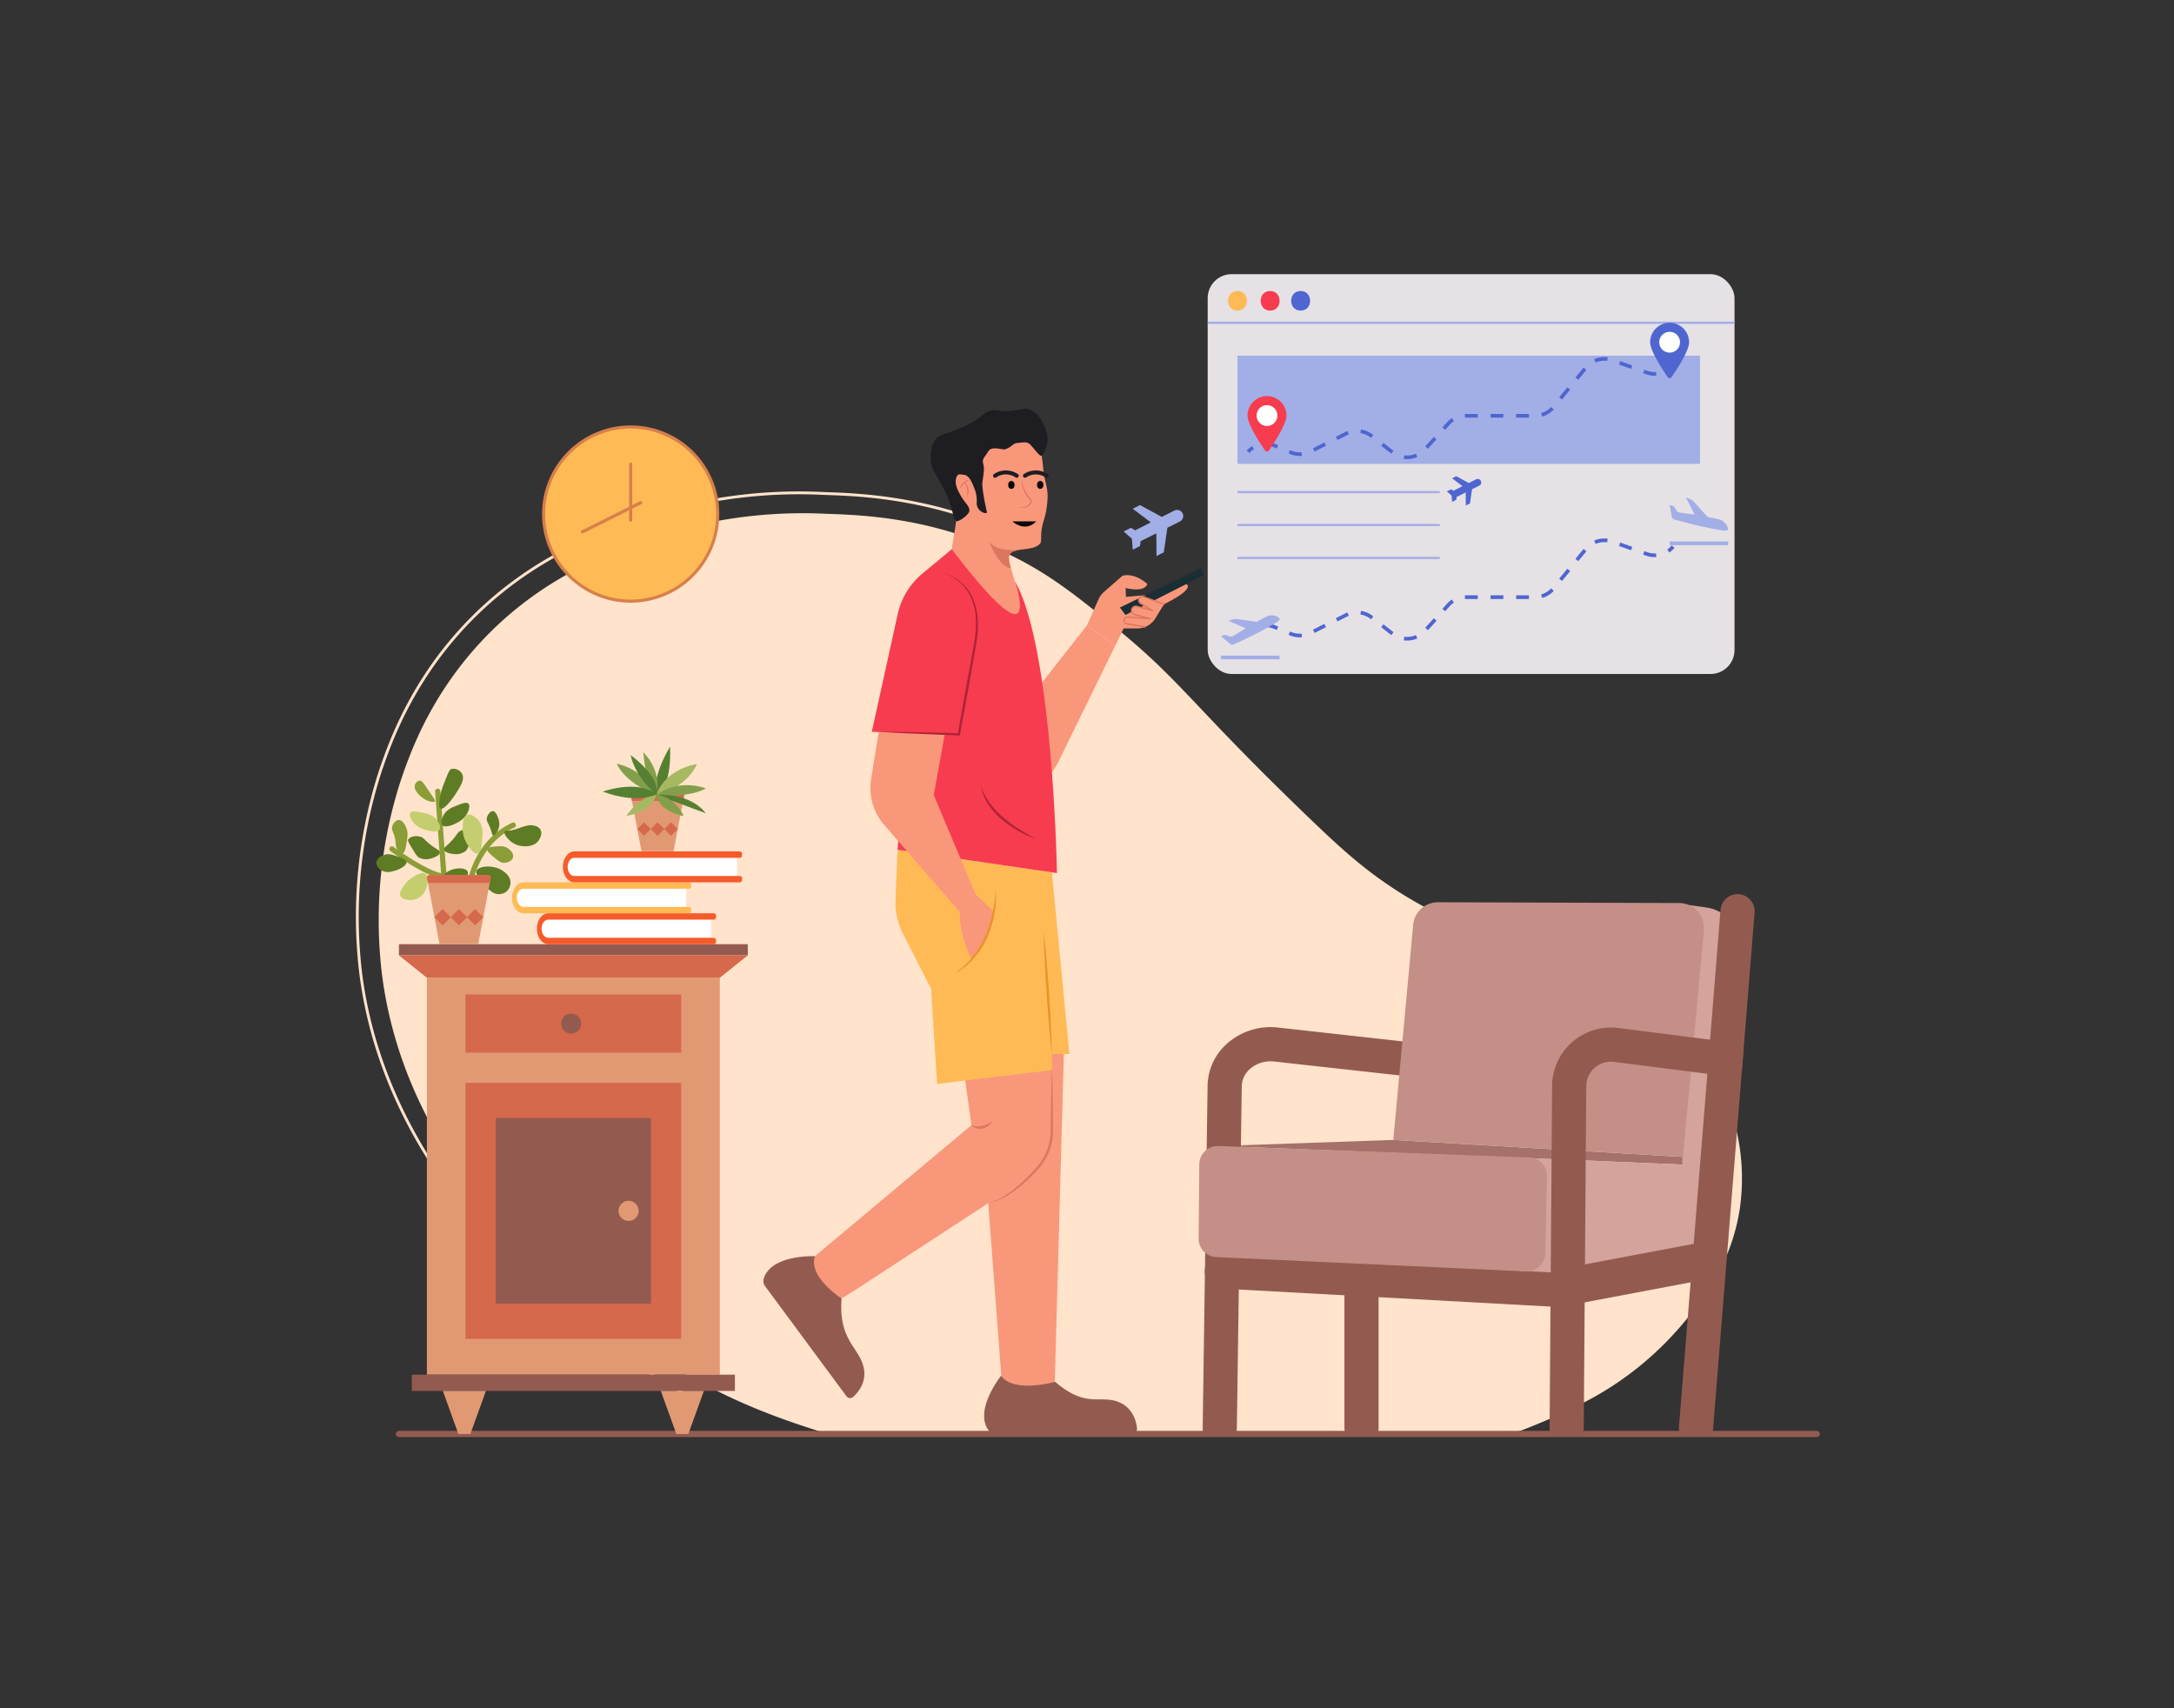 <svg id="Layer_1" data-name="Layer 1" xmlns="http://www.w3.org/2000/svg" viewBox="0 0 700 550"><rect x="0" y="0" width="700" height="550" fill="#333333" stroke="none"/><title>guy booking out flght</title><path d="M266.558,461.695c-14.837-4.638-28.149-9.377-44.164-18.37-16.517-9.276-89.888-53.422-99.43-129.825a145.735,145.735,0,0,1,6.081-62.233c2.949-8.646,9.066-26.012,24.506-43.187,18.9-21.036,40.466-29.19,53.111-33.801a153.247,153.247,0,0,1,59.548-8.847c11.468.374,31.71,1.214,54.718,11.267,15.01,6.556,24.342,14.033,38.092,25.209,21.785,17.722,24.652,25.099,62.762,61.694,10.463,10.043,19.064,17.959,32.194,25.757,9.103,5.405,16.462,8.427,30.039,13.942,33.371,13.559,42.873,16.304,53.793,23.937,21.237,14.855,19.862,31.055,20.775,34.543a68.594,68.594,0,0,1,1.616,27.364c-2.785,18.325-12.655,30.304-18.781,37.553a103.263,103.263,0,0,1-30.039,24.141,191.963,191.963,0,0,1-24.615,10.856Z" fill="#ffe3cb"/><path d="M219.454,448.743c-21.916-12.312-94.172-58.475-103.794-135.571a152.779,152.779,0,0,1,6.354-65.025c2.735-8.024,9.141-26.815,25.61-45.141,20.167-22.44,43.155-30.825,55.505-35.329a159.925,159.925,0,0,1,62.198-9.247c10.591.344,32.63,1.059,57.166,11.772l-.365.836c-24.376-10.644-46.296-11.354-56.83-11.696a158.948,158.948,0,0,0-61.856,9.192c-12.275,4.478-35.123,12.811-55.138,35.081-16.346,18.188-22.709,36.854-25.427,44.826a151.834,151.834,0,0,0-6.312,64.617c9.568,76.673,81.513,122.629,103.335,134.888Z" fill="#ffe3cb"/><rect x="388.86" y="88.267" width="169.632" height="128.738" rx="7.713" fill="#e5e1e5"/><rect x="388.861" y="103.567" width="169.632" height="0.701" fill="#a2aee6"/><path d="M398.453,100.005c4.061,0,4.067-6.311,0-6.311-4.061,0-4.067,6.311,0,6.311Z" fill="#ffba55"/><path d="M408.97,100.005c4.061,0,4.067-6.311,0-6.311-4.061,0-4.067,6.311,0,6.311Z" fill="#f73c4f"/><path d="M418.787,100.005c4.061,0,4.067-6.311,0-6.311-4.061,0-4.067,6.311,0,6.311Z" fill="#4f66d0"/><rect x="398.453" y="114.52" width="148.933" height="34.835" fill="#a2aee6"/><path d="M402.293,204.266l-.871-.793a8.297,8.297,0,0,1,1.733-1.449l.625.998A7.143,7.143,0,0,0,402.293,204.266Z" fill="#4f66d0"/><path d="M453.082,206.233a8.307,8.307,0,0,1-1.063-.068l.15-1.168a7.149,7.149,0,0,0,3.728-.518l.463,1.082A8.263,8.263,0,0,1,453.082,206.233Zm-34.594-1.023a8.257,8.257,0,0,1-3.205-.644l-.365-.153.455-1.086.365.153a7.054,7.054,0,0,0,3.366.524l.104,1.174C418.968,205.199,418.729,205.209,418.489,205.209Zm29.486-.736-3.248-2.538.725-.928,3.248,2.538Zm-24.688-.686-.529-1.053,3.681-1.854.529,1.053Zm36.494-.882-.873-.791,2.768-3.054.873.791Zm-48.665-.085-.801-.335a7.101,7.101,0,0,0-2.749-.552l-.18.002-.035-1.178.215-.002a8.272,8.272,0,0,1,3.203.643l.802.336Zm19.532-2.741-.529-1.053,3.081-1.552c.215-.108.435-.207.656-.296l.439,1.092q-.286.116-.565.256Zm10.829-.682-.157-.123a7.15,7.15,0,0,0-3.287-1.424l.182-1.164a8.342,8.342,0,0,1,3.831,1.659l.158.124Zm23.839-2.6-.873-.791,1.451-1.602a8.333,8.333,0,0,1,1.6-1.368l.646.984a7.145,7.145,0,0,0-1.373,1.175Zm6.404-3.935-.059-1.176c.13-.007.259-.013.39-.009h3.761V192.857h-3.766C471.934,192.853,471.828,192.859,471.721,192.864Zm20.578-.007h-4.121v-1.178h4.121Zm-8.243,0H479.935v-1.178h4.121Zm12.5-.323-.326-1.133a7.116,7.116,0,0,0,3.212-1.956l.857.809A8.315,8.315,0,0,1,496.556,192.534Zm6.397-5.484-.91-.748,2.614-3.187.91.748Zm5.229-6.373-.91-.748,2.614-3.186.91.748Zm24.59-1.305a8.276,8.276,0,0,1-2.791-.483l-.92-.328.396-1.109.919.328a7.148,7.148,0,0,0,2.857.399L533.31,179.354C533.131,179.366,532.952,179.372,532.772,179.372Zm-7.593-2.198-3.881-1.386.396-1.109,3.881,1.386ZM513.766,175.126l-.465-1.082a8.292,8.292,0,0,1,4.343-.608l-.154,1.168A7.014,7.014,0,0,0,513.766,175.126Z" fill="#4f66d0"/><path d="M537.505,177.891l-.672-.967a7.171,7.171,0,0,0,1.429-1.312l.906.752A8.337,8.337,0,0,1,537.505,177.891Z" fill="#4f66d0"/><path d="M402.293,145.862l-.871-.793a8.297,8.297,0,0,1,1.733-1.449l.625.998A7.142,7.142,0,0,0,402.293,145.862Z" fill="#4f66d0"/><path d="M453.082,147.83a8.31,8.31,0,0,1-1.064-.068l.15-1.168a7.149,7.149,0,0,0,3.729-.518l.463,1.082A8.263,8.263,0,0,1,453.082,147.83Zm-34.594-1.024a8.257,8.257,0,0,1-3.205-.644l-.364-.151.453-1.088.365.152a7.015,7.015,0,0,0,3.367.525l.104,1.174C418.968,146.794,418.729,146.805,418.489,146.805Zm29.486-.736-3.248-2.537.725-.928,3.248,2.537Zm-24.688-.686-.529-1.053,3.681-1.855.529,1.053Zm36.494-.881-.873-.791,2.768-3.054.873.791Zm-48.665-.085-.801-.335a7.099,7.099,0,0,0-2.749-.553l-.18.002L407.352,142.354l.215-.002a8.254,8.254,0,0,1,3.204.645l.801.335Zm19.532-2.742-.529-1.053,3.081-1.552c.216-.109.437-.208.66-.297l.434,1.096c-.19.075-.378.16-.563.253Zm10.829-.681-.157-.123a7.141,7.141,0,0,0-3.287-1.425l.182-1.164a8.321,8.321,0,0,1,3.831,1.661l.158.123Zm23.839-2.601-.873-.791,1.451-1.601a8.333,8.333,0,0,1,1.6-1.368l.646.984a7.145,7.145,0,0,0-1.373,1.175Zm6.403-3.935-.059-1.176c.13-.007.26-.01.391-.009h3.761v1.178h-3.766C471.934,134.451,471.827,134.455,471.72,134.459Zm20.578-.007h-4.121v-1.178h4.121Zm-8.242,0H479.934v-1.178h4.122Zm12.5-.323-.326-1.133a7.133,7.133,0,0,0,3.214-1.956l.855.809A8.32,8.32,0,0,1,496.556,134.129Zm6.397-5.484-.91-.748,2.614-3.186.91.748ZM508.182,122.273l-.91-.748,2.614-3.187.91.748Zm24.59-1.306a8.276,8.276,0,0,1-2.791-.483l-.921-.329.396-1.109.92.329a7.145,7.145,0,0,0,2.856.399l.076,1.176C533.13,120.961,532.952,120.967,532.772,120.967Zm-7.594-2.198-3.881-1.387.396-1.109,3.881,1.387ZM513.766,116.72l-.465-1.082a8.308,8.308,0,0,1,4.342-.608l-.152,1.168A7.019,7.019,0,0,0,513.766,116.72Z" fill="#4f66d0"/><path d="M537.505,119.487l-.672-.967a7.171,7.171,0,0,0,1.429-1.312l.906.752A8.337,8.337,0,0,1,537.505,119.487Z" fill="#4f66d0"/><rect x="398.453" y="158.092" width="65.127" height="0.701" fill="#a2aee6"/><rect x="398.453" y="168.694" width="65.127" height="0.701" fill="#a2aee6"/><rect x="398.453" y="179.295" width="65.127" height="0.701" fill="#a2aee6"/><circle cx="407.946" cy="134.091" r="4.345" fill="#fff"/><path d="M407.954,127.53a6.27,6.27,0,0,0-6.271,6.271c0,2.762,3.986,8.826,5.603,11.171a.761.761,0,0,0,1.336,0c1.615-2.345,5.603-8.41,5.603-11.171a6.27,6.27,0,0,0-6.271-6.271Zm0,2.926a3.344,3.344,0,1,1-3.344,3.344,3.344,3.344,0,0,1,3.344-3.344Zm0,0" fill="#f73c4f"/><circle cx="537.589" cy="110.479" r="4.345" fill="#fff"/><path d="M537.598,103.918a6.27,6.27,0,0,0-6.271,6.271c0,2.762,3.986,8.826,5.603,11.171a.761.761,0,0,0,1.336,0c1.615-2.345,5.603-8.41,5.603-11.171a6.27,6.27,0,0,0-6.271-6.271Zm0,2.926a3.344,3.344,0,1,1-3.344,3.344,3.344,3.344,0,0,1,3.344-3.344Zm0,0" fill="#4f66d0"/><path d="M468.91,160.913l-1.35.677-.158-2.033-1.534-1.343,1.35-.677.788.46,2.905-1.466-3.359-2.534,1.35-.677,4.042,2.191,2.355-1.181a1.133,1.133,0,0,1,1.015,2.026l-2.331,1.169-.669,4.557-1.35.677-.032-4.205-2.914,1.461Zm0,0" fill="#4f66d0"/><path d="M407.954,198.443c-.763.34-1.955.998-3.298,1.767l-6.433-.898a2.597,2.597,0,0,0-1.077.073l-1.395.396c-.12,0-.12.12,0,.166l5.37,2.356c-1.814,1.086-3.429,2.076-4.137,2.522a1.022,1.022,0,0,1-.856.106l-1.403-.446a1.036,1.036,0,0,0-.69,0l-.888.363,2.968,2.476a1.044,1.044,0,0,0,1.09.152c1.417-.635,5.154-2.356,7.934-3.806,6.17-3.271,6.856-3.838,6.856-4.357,0-.814-2.356-1.647-4.04-.869Zm0,0" fill="#a2aee6"/><rect x="393.147" y="211.092" width="18.847" height="1.178" fill="#a2aee6"/><path d="M553.666,167.277c-.838-.234-2.228-.507-3.806-.792l-4.5-4.992a2.633,2.633,0,0,0-.879-.64l-1.409-.644c-.105,0-.174,0-.114.128.06.13,1.707,3.405,2.696,5.407-2.167-.34-4.123-.621-4.984-.741a1.075,1.075,0,0,1-.713-.478l-.852-1.265a1.125,1.125,0,0,0-.561-.424l-.948-.271.717,3.843a1.077,1.077,0,0,0,.76.823c1.56.446,5.673,1.578,8.867,2.259,7.068,1.509,8.007,1.509,8.384,1.072.378-.432-.787-2.802-2.659-3.285Zm0,0" fill="#a2aee6"/><rect x="537.598" y="174.345" width="18.847" height="1.178" fill="#a2aee6"/><path d="M335.299,220.057l14.736-18.784,9.025,6.691L341.36,244.111c-1.901,3.95-4.068,7.615-8.451,7.615h0Z" fill="#f9977a"/><path d="M350.035,201.274l3.65-8.261a7.074,7.074,0,0,1,1.82-2.472l5.836-5.091s3.286-1.494,8.067,2.54c0,0-.259,2.837-6.981,1.343l.109,2.84,6.872-.598,4.482.149s5.677-4.033,6.722-4.033c0,0,6.872.448-5.826,6.872l-2.788,4.53a6.803,6.803,0,0,1-5.794,3.238H361.79l-2.73,5.634Z" fill="#f9977a"/><polygon points="362.388 197.998 360.595 195.608 386.588 182.91 387.633 185.179 362.388 197.998" fill="#1b2e35"/><path d="M368.706,201.853l-5.86-1.009a1.091,1.091,0,0,1-.906-1.075h0a1.091,1.091,0,0,1,1.169-1.088l7.197.514-4.911-1.286a1.388,1.388,0,0,1-.986-1.715h0a1.388,1.388,0,0,1,1.703-.968l4.941,1.347-3.832-2.32a1.189,1.189,0,0,1-.43-1.581h0a1.189,1.189,0,0,1,1.462-.549l6.535,2.441" fill="#f9977a"/><path d="M368.705,202.073a.165.165,0,0,1-.037-.004l-5.86-1.009a1.312,1.312,0,0,1,.316-2.601l4.825.345-2.611-.685a1.608,1.608,0,1,1,.83-3.107l3.425.934-2.487-1.506a1.409,1.409,0,0,1,1.223-2.524l6.535,2.44a.219.219,0,0,1,.129.283.221.221,0,0,1-.283.129l-6.535-2.44a.98.98,0,0,0-1.191.447.968.968,0,0,0,.352,1.288l3.832,2.32a.22.22,0,0,1,.088.275.223.223,0,0,1-.26.126l-4.941-1.347a1.168,1.168,0,1,0-.604,2.256l4.911,1.286a.22.22,0,0,1,.162.249.225.225,0,0,1-.233.184l-7.196-.514a.871.871,0,0,0-.211,1.728l5.86,1.009a.22.22,0,0,1-.037.438Z" fill="#dd765e"/><path d="M312.786,362.267l-1.991-14.372s21.99-15.181,31.751-8.525L339.584,446.404c-7.253,11.984-16.467,5.918-16.467,5.918l-4.924-64.934L274.942,415.618l-5.395,3.324c-13.955,1.217-14.234-8.564-14.234-8.564Z" fill="#f9977a"/><path d="M312.786,362.267a8.901,8.901,0,0,0,1.751.373,5.155,5.155,0,0,0,1.672-.104,8.106,8.106,0,0,0,1.624-.544c.529-.248,1.071-.513,1.613-.834a4.776,4.776,0,0,1-3.066,2.182,3.904,3.904,0,0,1-1.966-.073A3.639,3.639,0,0,1,312.786,362.267Z" fill="#dd765e"/><path d="M338.701,343.609c.169,4.449.249,8.898.315,13.347.049,2.225.04,4.449.059,6.674a18.89,18.89,0,0,1-1.099,6.684,18.671,18.671,0,0,1-3.471,5.822,52.48,52.48,0,0,1-4.735,4.757c-3.343,2.919-7.169,5.598-11.578,6.495a20.839,20.839,0,0,0,5.978-2.833,37.358,37.358,0,0,0,5.175-4.129,65.945,65.945,0,0,0,4.594-4.778,18.498,18.498,0,0,0,4.388-12.016c.018-2.225.009-4.449.059-6.674C338.452,352.508,338.532,348.059,338.701,343.609Z" fill="#dd765e"/><path d="M338.701,280.859l5.62,58.51h-5.62v5.177l-36.975,4.437-1.923-30.615-9.189-18.029a20.992,20.992,0,0,1-2.272-10.385l.664-16.35Z" fill="#ffba55"/><path d="M262.389,404.454s-14.099-.62-16.477,7.228a2.741,2.741,0,0,0,.432,2.417l26.23,35.474a1.438,1.438,0,0,0,2.134.195c1.696-1.553,4.403-4.854,3.388-9.458-1.443-6.546-8.184-8.796-7.118-22.25C270.979,418.06,260.193,411.203,262.389,404.454Z" fill="#935b50"/><path d="M322.333,442.95s-8.899,11.116-3.967,17.667a2.741,2.741,0,0,0,2.206,1.077L364.691,461.455a1.438,1.438,0,0,0,1.416-1.607c-.253-2.285-1.32-6.419-5.636-8.317-6.136-2.699-10.49,2.164-20.722-6.636C339.75,444.895,326.486,448.706,322.333,442.95Z" fill="#935b50"/><path d="M316.27,135.51a19.708,19.708,0,0,1,9.205.789c1.389.492,6.467,2.293,8.942,7.101.94,1.826,1.153,4.023,1.578,8.416.266,2.744,1.323,4.71,1.321,8.057a28.277,28.277,0,0,1-1.321,7.987c-1.231,4.046-.438,6.345-1.052,7.101-2.473,3.048-9.983.657-10.095,4.634-.07,2.456,4.076,13.059,3.991,15.936-.197,6.705-11.394-.312-18.093-10.313-.304-.454-4.883-3.135-4.404-7.478.256-2.321,2.226-13.209,2.037-14.614-.684-5.078-3.243-5.697-5.26-11.835a9.548,9.548,0,0,1,1.578-9.205A19.503,19.503,0,0,1,316.27,135.51Z" fill="#f9977a"/><ellipse cx="334.94" cy="156.124" rx="1.031" ry="1.282" fill="#0a0709"/><ellipse cx="325.644" cy="156.124" rx="1.031" ry="1.282" fill="#0a0709"/><path d="M330.037,153.828a.651.651,0,0,1-.355-1.196,6.914,6.914,0,0,1,7.716.026.65.65,0,0,1-.781,1.04h0a5.506,5.506,0,0,0-6.226.025A.645.645,0,0,1,330.037,153.828Z" fill="#1e1d22"/><path d="M320.402,153.828a.651.651,0,0,1-.355-1.196,6.914,6.914,0,0,1,7.716.026.65.65,0,0,1-.781,1.04h0a5.505,5.505,0,0,0-6.226.025A.645.645,0,0,1,320.402,153.828Z" fill="#1e1d22"/><path d="M329.15,154.093a5.818,5.818,0,0,0,.563,3.106,12.95,12.95,0,0,0,1.618,2.744l.52.62a1.262,1.262,0,0,1,.334.868,2.068,2.068,0,0,1-.876,1.494,3.733,3.733,0,0,1-3.209.407,4.006,4.006,0,0,0,2.998-.665,1.857,1.857,0,0,0,.693-1.24c.034-.436-.459-.768-.796-1.211a11.803,11.803,0,0,1-1.585-2.883A5.105,5.105,0,0,1,329.15,154.093Z" fill="#dd765e"/><path d="M312.256,154.527a3.925,3.925,0,0,0-.988.488,4.762,4.762,0,0,0-.824.689,15.486,15.486,0,0,0-1.42,1.702c.042-.188.11-.367.165-.554l.25-.522a4.766,4.766,0,0,1,.701-.934A2.706,2.706,0,0,1,312.256,154.527Z" fill="#dd765e"/><path d="M311.418,159.874a7.905,7.905,0,0,0-.026-2.381,5.322,5.322,0,0,0-.287-1.137c-.118-.379-.301-.734-.466-1.12a3.462,3.462,0,0,1,.771.986,4.171,4.171,0,0,1,.409,1.201A3.766,3.766,0,0,1,311.418,159.874Z" fill="#dd765e"/><path d="M317.725,164.652s-1.708-7.374-1.395-9.485c.436-2.942.654-4.412.302-5.609-.564-1.916.37-2.166,1.571-4.225,1.127-1.933,4.619-.368,5.491-.69,2.446-.904,2.355-1.934,4.009-2.037,1.696-.105,2.941-.553,4.036.541,1.117,1.117,3.168,4.086,3.673,3.571a9.664,9.664,0,0,0,1.891-4.872,10.713,10.713,0,0,0-1.201-5.006c-.401-.893-1.896-4.218-5.009-5.105-1.793-.511-2.137.352-6.015.582-4.022.238-4.147-.661-6.254-.062-2.332.663-2.243,1.782-6.228,3.959a41.259,41.259,0,0,1-4.068,1.875c-5.003,2.118-5.657,1.78-6.807,2.891-2.48,2.397-2.075,6.518-1.978,7.514.276,2.804,1.37,3.646,3.751,8.137,3.77,7.112,3.013,10.101,4.395,11.098.678.489,4.254-2.053,4.237-3.306-.022-1.642-1.205-2.16-2.598-4.534-.973-1.659-2.371-4.04-1.566-6.199.487-1.305,1.03-.948,2.382-.823,1.835.17,2.738,2.726,3.474,4.602a10.042,10.042,0,0,1,.671,4.27C314.296,164.986,318.357,165.945,317.725,164.652Z" fill="#1e1d22"/><path d="M325.96,167.863s4.061,3.787,7.692,0" fill="#0a0709"/><path d="M326.762,187.121s10.164,29.64-20.303-10.293l-9.446,7.842a23.594,23.594,0,0,0-7.972,13.082l-8.317,37.792h10.945l-2.662,38.06,51.321,7.494S339.041,208.186,326.762,187.121Z" fill="#f73c4f"/><path d="M304.161,236.549l-3.499,19.441L314.121,287.936l5.989,5.62a29.98,29.98,0,0,1-7.301,15.227s-4.013-7.388-3.717-15.079l-24.387-28.103a18.16,18.16,0,0,1-4.21-14.809l2.419-14.917S297.011,230.714,304.161,236.549Z" fill="#f9977a"/><path d="M338.701,339.37c-.391-3.283-.692-6.573-.979-9.864-.289-3.29-.505-6.586-.761-9.878-.19-3.297-.415-6.592-.571-9.891-.156-3.299-.299-6.6-.35-9.906.392,3.283.693,6.573.981,9.863.287,3.291.506,6.586.76,9.878.188,3.297.416,6.592.57,9.891C338.506,332.763,338.648,336.063,338.701,339.37Z" fill="#e6952a"/><path d="M333.673,270.152c-1.001-.372-1.984-.794-2.982-1.192q-1.44-.709-2.871-1.455a35.205,35.205,0,0,1-5.293-3.692,24.176,24.176,0,0,1-4.307-4.829,13.607,13.607,0,0,1-2.295-5.99,12.007,12.007,0,0,0,1.152,2.953,19.442,19.442,0,0,0,1.663,2.677,26.554,26.554,0,0,0,4.325,4.568,41.569,41.569,0,0,0,5.079,3.772l2.729,1.638C331.802,269.119,332.746,269.611,333.673,270.152Z" fill="#b02336"/><path d="M302.909,184.37s14.617,2.071,11.154,22.481-5.312,29.58-5.312,29.58l-28.027-.887" fill="#f73c4f"/><path d="M302.909,184.37a14.144,14.144,0,0,1,10.661,9.063,20.26,20.26,0,0,1,.985,3.539c.108.603.137,1.216.209,1.824a12.278,12.278,0,0,1,.117,1.831,39.453,39.453,0,0,1-.641,7.281l-2.521,14.306L309.104,236.502l-.054.298-.309-.01c-4.671-.148-9.34-.379-14.01-.566-4.67-.186-9.337-.457-14.006-.681,4.674.072,9.349.097,14.021.207,4.672.109,9.346.174,14.018.322l-.363.288,2.516-14.296,2.612-14.278a43.545,43.545,0,0,0,.72-7.151,11.821,11.821,0,0,0-.077-1.789c-.058-.594-.074-1.196-.166-1.784a19.742,19.742,0,0,0-.887-3.46,14.557,14.557,0,0,0-3.877-5.929A13.838,13.838,0,0,0,302.909,184.37Z" fill="#b02336"/><path d="M320.559,286.224a30.577,30.577,0,0,1-.346,7.896,33.365,33.365,0,0,1-2.272,7.614,26.291,26.291,0,0,1-4.274,6.706,23.964,23.964,0,0,1-6.123,4.997q.762-.634,1.53-1.243l.766-.611c.247-.212.466-.459.699-.687l1.399-1.362c.426-.491.83-1.002,1.245-1.5a27.893,27.893,0,0,0,4.008-6.633,36.539,36.539,0,0,0,2.404-7.398c.274-1.274.502-2.561.65-3.859A34.796,34.796,0,0,0,320.559,286.224Z" fill="#e6952a"/><path d="M328.1,177.061l.002.001c-1.791.294-3.205.826-3.253,2.533a14.379,14.379,0,0,0,.66,3.315c-3.969-.257-7.02-8.577-7.02-8.577C320.942,177.883,328.1,177.061,328.1,177.061Z" fill="#dd765e"/><path d="M367.075,175.807l-2.345,1.176-.275-3.531-2.665-2.333,2.345-1.176,1.369.799,5.045-2.547-5.834-4.401,2.345-1.176,7.021,3.806,4.09-2.051a1.968,1.968,0,0,1,1.764,3.518l-4.049,2.03-1.163,7.914-2.345,1.176-.056-7.303-5.061,2.537Zm0,0" fill="#a2aee6"/><path d="M584.975,462.695H128.457a1,1,0,0,1,0-2H584.975a1,1,0,0,1,0,2Z" fill="#935b50"/><polygon points="498.205 373.13 392.399 368.976 448.631 367.017 541.876 372.491 548.358 375.238 498.205 373.13" fill="#a5716a"/><polygon points="550.116 399.655 491.151 414.31 492.877 372.906 548.358 375.238 550.116 399.655" fill="#d3a39c"/><path d="M541.648,374.956l6.711.282L559.746,306.098a12.061,12.061,0,0,0-10.228-13.904l-5.694-.797Z" fill="#d3a39c"/><path d="M433.268,461.695a5.313,5.313,0,0,1-.38-2v-49.28a5.5,5.5,0,0,1,11,0v49.28a5.313,5.313,0,0,1-.38,2Z" fill="#935b50"/><path d="M504.776,420.966c-.102,0-.203-.003-.306-.008l-111.352-6.1a5.5,5.5,0,0,1,.602-10.984l111.352,6.1a5.5,5.5,0,0,1-.296,10.992Z" fill="#935b50"/><path d="M387.558,461.695a5.507,5.507,0,0,1-.31-1.91l1.58-110.23a18.457,18.457,0,0,1,6.41-13.67,21.107,21.107,0,0,1,16.24-5.05l39.92,4.43a5.498,5.498,0,0,1-1.21,10.93l-39.92-4.42a10.032,10.032,0,0,0-7.75,2.36,7.573,7.573,0,0,0-2.69,5.58l-1.58,110.23a5.325,5.325,0,0,1-.32,1.75Z" fill="#935b50"/><path d="M491.266,409.344l-99.62-4.612a5.907,5.907,0,0,1-5.698-5.9l.208-24.019a5.966,5.966,0,0,1,6.244-5.838l99.936,3.691a5.907,5.907,0,0,1,5.754,5.973l-.523,24.94A5.97,5.97,0,0,1,491.266,409.344Z" fill="#c38f86"/><path d="M541.876,372.491l-93.245-5.475,6.391-69.256a8,8,0,0,1,7.992-7.265l77.688.251a8,8,0,0,1,7.94,8.738Z" fill="#c38f86"/><path d="M560.828,345.135a5.448,5.448,0,0,1-4.43,1.42l-6.65-.84-30.06-3.82a7.949,7.949,0,0,0-8.93,7.82l-.81,110.18a5.127,5.127,0,0,1-.32,1.8h-10.36a5.581,5.581,0,0,1-.32-1.88l.81-110.18a18.933,18.933,0,0,1,21.31-18.65l29.56,3.75,7.15.91a5.456,5.456,0,0,1,3.65,2.08Z" fill="#935b50"/><path d="M551.258,461.695a5.001,5.001,0,0,0,.31-1.4l9.26-115.16.6-7.41,3.53-43.96a5.503,5.503,0,0,0-10.97-.88l-3.36,41.85-.88,10.98-9.14,113.69a5.446,5.446,0,0,0,.31,2.29Z" fill="#935b50"/><rect x="503.996" y="403.759" width="49.061" height="11.999" transform="translate(-66.855 105.187) rotate(-10.694)" fill="#935b50"/><rect x="137.457" y="314.795" width="94.32" height="127.8" fill="#e19974"/><rect x="128.457" y="303.995" width="112.32" height="3.6" fill="#935b50"/><rect x="149.877" y="320.195" width="69.48" height="18.72" fill="#d6694b"/><polygon points="231.777 314.795 137.457 314.795 128.457 307.595 240.777 307.595 231.777 314.795" fill="#d6694b"/><rect x="149.877" y="348.635" width="69.48" height="82.44" fill="#d6694b"/><rect x="159.597" y="359.975" width="50.04" height="59.76" fill="#935b50"/><rect x="132.597" y="442.595" width="104.04" height="5.24" fill="#935b50"/><polygon points="151.457 461.695 147.597 461.695 142.597 447.835 156.457 447.835 151.457 461.695" fill="#e19974"/><polygon points="221.637 461.695 217.777 461.695 212.777 447.835 226.637 447.835 221.637 461.695" fill="#e19974"/><circle cx="183.897" cy="329.555" r="3.24" fill="#935b50"/><circle cx="202.397" cy="389.855" r="3.24" fill="#e19974"/><circle cx="203.073" cy="165.512" r="28.034" fill="#ffba55"/><path d="M203.073,194.046a28.534,28.534,0,1,1,28.534-28.534A28.567,28.567,0,0,1,203.073,194.046Zm0-56.068a27.534,27.534,0,1,0,27.534,27.534A27.565,27.565,0,0,0,203.073,137.978Z" fill="#d77f4a"/><path d="M203.073,168.012a.5.5,0,0,1-.5-.5V149.435a.5.5,0,0,1,1,0v18.077A.5.5,0,0,1,203.073,168.012Z" fill="#d77f4a"/><path d="M187.519,171.752a.5.5,0,0,1-.225-.947l18.757-9.406a.5.5,0,1,1,.449.895l-18.757,9.406A.499.499,0,0,1,187.519,171.752Z" fill="#d77f4a"/><path d="M177.637,294.903h51.304a0,0,0,0,1,0,0v8.145a0,0,0,0,1,0,0H177.637a3.505,3.505,0,0,1-3.505-3.505v-1.136a3.505,3.505,0,0,1,3.505-3.505Z" fill="#fff"/><path d="M230.546,303.257a.738.738,0,0,1-.738.738H176.56c-2.033,0-3.687-2.233-3.687-4.978,0-2.745,1.654-4.978,3.687-4.978h53.248a.738.738,0,0,1,.738.738v.581a.738.738,0,0,1-.738.738H176.56c-1.193,0-2.163,1.31-2.163,2.921,0,1.611.97,2.921,2.163,2.921h53.248a.738.738,0,0,1,.738.738Z" fill="#f65b2b"/><path d="M169.633,284.947h51.304a0,0,0,0,1,0,0v8.145a0,0,0,0,1,0,0H169.633a3.505,3.505,0,0,1-3.505-3.505v-1.136A3.505,3.505,0,0,1,169.633,284.947Z" fill="#fff"/><path d="M222.541,293.301a.738.738,0,0,1-.738.738H168.555c-2.033,0-3.687-2.233-3.687-4.978,0-2.745,1.654-4.978,3.687-4.978h53.248a.738.738,0,0,1,.738.738v.581a.738.738,0,0,1-.738.738H168.555c-1.193,0-2.163,1.31-2.163,2.921,0,1.611.97,2.921,2.163,2.921h53.248a.738.738,0,0,1,.738.738Z" fill="#ffba55"/><path d="M186.017,274.991h51.304a0,0,0,0,1,0,0v8.145a0,0,0,0,1,0,0H186.017a3.505,3.505,0,0,1-3.505-3.505v-1.136A3.505,3.505,0,0,1,186.017,274.991Z" fill="#fff"/><path d="M238.926,283.345a.738.738,0,0,1-.738.738H184.94c-2.033,0-3.687-2.233-3.687-4.978,0-2.745,1.654-4.978,3.687-4.978H238.188a.738.738,0,0,1,.738.738v.581a.738.738,0,0,1-.738.738H184.94c-1.193,0-2.163,1.31-2.163,2.921,0,1.611.97,2.921,2.163,2.921H238.188a.738.738,0,0,1,.738.738Z" fill="#f65b2b"/><polygon points="216.88 274.061 206.552 274.061 203.073 255.772 220.359 255.772 216.88 274.061" fill="#e19974"/><polygon points="219.962 257.86 220.359 255.772 203.073 255.772 203.47 257.86 219.962 257.86" fill="#d6694b"/><rect x="205.835" y="265.391" width="3.085" height="3.085" transform="translate(249.49 -68.455) rotate(45)" fill="#d6694b"/><rect x="210.198" y="265.391" width="3.085" height="3.085" transform="translate(250.768 -71.54) rotate(45)" fill="#d6694b"/><rect x="214.511" y="265.391" width="3.085" height="3.085" transform="translate(252.031 -74.59) rotate(45)" fill="#d6694b"/><path d="M215.739,240.381s.907,12.812-4.408,15.527C211.33,255.908,209.49,251.05,215.739,240.381Z" fill="#558031"/><path d="M198.587,245.884a18.744,18.744,0,0,1,12.743,10.024S201.768,252.66,198.587,245.884Z" fill="#849f4c"/><path d="M201.671,262.666s4.422-6.616,9.66-6.758C211.33,255.908,210.542,261.235,201.671,262.666Z" fill="#a6b862"/><path d="M207.126,242.207s6.136,5.602,4.205,13.701C211.33,255.908,207.931,252.305,207.126,242.207Z" fill="#849f4c"/><path d="M211.33,255.908s2.156-7.891,13.054-9.915C224.384,245.993,221.932,253.178,211.33,255.908Z" fill="#a6b862"/><path d="M227.271,253.845s-8.315-3.428-15.941,2.063C211.33,255.908,221.468,257.125,227.271,253.845Z" fill="#849f4c"/><path d="M227.195,261.825s-4.015-6.431-15.865-5.918Z" fill="#558031"/><path d="M194.109,254.867s10.92-4.049,17.365.847C211.473,255.714,205.354,259.085,194.109,254.867Z" fill="#558031"/><path d="M203.063,243.142s9.744,6.892,8.346,12.771C211.409,255.913,204.649,250.493,203.063,243.142Z" fill="#558031"/><path d="M220.156,262.767s-8.033-1.371-8.825-6.859C211.33,255.908,217.2,256.198,220.156,262.767Z" fill="#849f4c"/><path d="M143.064,282.91c-5.138,0-16.058-7.934-17.361-8.894a.844.844,0,1,1,1.002-1.359c4.999,3.685,14.005,9.261,16.874,8.511a.844.844,0,1,1,.422,1.635A3.76,3.76,0,0,1,143.064,282.91Z" fill="#8b9d36"/><path d="M142.982,283.541a.844.844,0,0,1-.841-.782l-2.037-27.932a.844.844,0,1,1,1.684-.123l2.037,27.932a.844.844,0,0,1-.78.903C143.023,283.54,143.002,283.541,142.982,283.541Z" fill="#8b9d36"/><path d="M151.551,284.283a.854.854,0,0,1-.148-.013.844.844,0,0,1-.684-.979c.093-.523,2.408-12.887,14.173-18.376a.844.844,0,1,1,.713,1.529c-10.977,5.122-13.202,17.021-13.224,17.142A.844.844,0,0,1,151.551,284.283Z" fill="#8b9d36"/><path d="M150.543,280.56c-.686-1.344-4.374-1.346-6.728.305a6.448,6.448,0,0,0-2.268,2.976c-.401,1.033-1.043,2.685-.151,3.815a3.345,3.345,0,0,0,3.704.687,18.055,18.055,0,0,0,3.175-3.129C149.641,283.486,151.096,281.643,150.543,280.56Z" fill="#5e7c24"/><path d="M153.415,280.408c-.257.675.253,1.448,1.21,2.9a13.931,13.931,0,0,0,3.326,3.51,3.969,3.969,0,0,0,4.687.534,3.797,3.797,0,0,0,1.739-3.205c-.016-1.977-1.705-3.2-2.343-3.663C158.941,278.244,154.037,278.776,153.415,280.408Z" fill="#5e7c24"/><path d="M162.487,267.741c.225-.384.809-.189,2.117-.382a24.346,24.346,0,0,0,3.251-.992,12.51,12.51,0,0,1,2.797-.687c.396.002,2.636.012,3.402,1.526.803,1.586-.683,3.496-.756,3.586-1.437,1.795-3.891,1.707-4.687,1.679a7.236,7.236,0,0,1-5.065-2.442C163.366,269.829,162.096,268.408,162.487,267.741Z" fill="#5e7c24"/><path d="M141.849,260.339c-.798-.402-.331-2.954-.076-4.349a25.89,25.89,0,0,1,1.436-4.35c1.323-3.485,1.625-3.861,2.117-4.044a3.164,3.164,0,0,1,3.478,1.602c.875,1.692-.466,3.832-1.89,6.105C145.547,257.485,142.887,260.861,141.849,260.339Z" fill="#5e7c24"/><path d="M141.546,267.054c.587-.955-.493-2.823-1.587-3.815a7.043,7.043,0,0,0-3.478-1.45c-1.818-.438-3.82-.921-4.385-.076-.539.805.515,2.386.756,2.747a6.683,6.683,0,0,0,3.099,2.366C137.568,267.493,140.789,268.286,141.546,267.054Z" fill="#c4ce6e"/><path d="M141.622,274.456c.022-.76-1.077-.917-3.326-2.747-1.786-1.452-1.836-1.958-2.873-2.289-1.587-.508-3.658-.024-4.007.992-.085.249-.073.546,1.285,2.747,1.057,1.712,1.596,2.575,2.117,2.9a4.967,4.967,0,0,0,3.78.382C139.547,276.215,141.593,275.485,141.622,274.456Z" fill="#5e7c24"/><path d="M142.449,265.673c-.741-.839.005-2.866.914-4.034a7.071,7.071,0,0,1,3.179-2.032c1.716-.747,3.606-1.57,4.306-.837.668.699-.101,2.44-.277,2.837a6.714,6.714,0,0,1-2.65,2.868C146.443,265.415,143.405,266.755,142.449,265.673Z" fill="#5e7c24"/><path d="M142.997,273.559c-.151-.745.905-1.091,2.809-3.284,1.511-1.741,1.475-2.247,2.44-2.754,1.477-.775,3.599-.659,4.116.281.126.23.165.525-.798,2.929-.749,1.87-1.133,2.814-1.591,3.224a4.974,4.974,0,0,1-3.659,1.032C145.341,274.931,143.201,274.568,142.997,273.559Z" fill="#5e7c24"/><path d="M130.887,277.508c-.106-.828-1.47-1.285-3.099-1.831-1.473-.493-2.642-.886-4.007-.458-.241.076-2.388.748-2.57,2.366-.163,1.451,1.385,2.51,1.512,2.595a4.573,4.573,0,0,0,3.553.382C128.401,280.151,131.043,278.726,130.887,277.508Z" fill="#5e7c24"/><path d="M137.011,281.323c-1.138-.812-3.287.566-4.309,1.221a9.037,9.037,0,0,0-2.646,2.594c-.787,1.182-1.537,2.307-1.134,3.281.579,1.401,3.079,1.38,3.402,1.373a5.437,5.437,0,0,0,3.704-1.679,5.783,5.783,0,0,0,1.437-2.9C137.602,284.58,138.134,282.125,137.011,281.323Z" fill="#c4ce6e"/><path d="M127.939,273.54c-.64-.931-.416-1.591-.68-3.205-.42-2.565-1.314-2.894-.983-4.197.261-1.026,1.145-2.12,2.117-2.137,1.361-.023,2.237,2.082,2.419,2.518.661,1.587.417,2.971,0,5.342-.272,1.548-.48,2.655-1.134,2.823C129.045,274.847,128.293,274.055,127.939,273.54Z" fill="#8b9d36"/><path d="M156.893,273.311c.202-.572,1.273-.658,2.57-.763,1.621-.131,2.837-.229,4.007.534.18.117,2.075,1.389,1.739,2.9-.262,1.181-1.729,1.8-2.797,1.831-1.158.034-1.946-.621-3.402-1.831C157.863,275.028,156.644,274.015,156.893,273.311Z" fill="#8b9d36"/><path d="M158.783,268.961c-.291-.066-.309-.472-.68-1.603-.83-2.527-1.48-2.756-1.361-3.815.132-1.172,1.099-2.419,1.965-2.366.945.058,1.51,1.647,1.739,2.289a4.95,4.95,0,0,1,.302,2.366C160.536,267.473,159.414,269.105,158.783,268.961Z" fill="#5e7c24"/><path d="M140.034,257.973c-.441.626-2.946-.115-4.612-1.603-.425-.38-2.308-2.06-1.814-3.663a1.888,1.888,0,0,1,1.512-1.373c.706-.017,1.165.7,2.344,2.442C139.887,257.358,140.228,257.699,140.034,257.973Z" fill="#8b9d36"/><path d="M153.793,274.837c-1.269.345-2.928-2.334-3.326-2.976a9.844,9.844,0,0,1-1.512-5.494c.054-1.213.153-3.426,1.436-3.968,1.229-.519,2.892.77,3.704,1.755,1.603,1.942,1.348,4.455,1.134,6.562C155.063,272.358,154.841,274.552,153.793,274.837Z" fill="#c4ce6e"/><path d="M153.977,303.995H141.512L137.502,282.719a.846.846,0,0,1,.825-1.006h18.835a.846.846,0,0,1,.825,1.006Z" fill="#e19974"/><path d="M157.698,284.256l.29-1.537a.846.846,0,0,0-.825-1.006H138.327a.846.846,0,0,0-.825,1.006l.29,1.537Z" fill="#d6694b"/><polygon points="142.508 297.969 139.875 295.311 142.508 292.653 145.142 295.311 142.508 297.969" fill="#d6694b"/><polygon points="147.775 297.969 145.142 295.311 147.775 292.653 150.408 295.311 147.775 297.969" fill="#d6694b"/><polygon points="152.981 297.969 150.347 295.311 152.981 292.653 155.614 295.311 152.981 297.969" fill="#d6694b"/></svg>